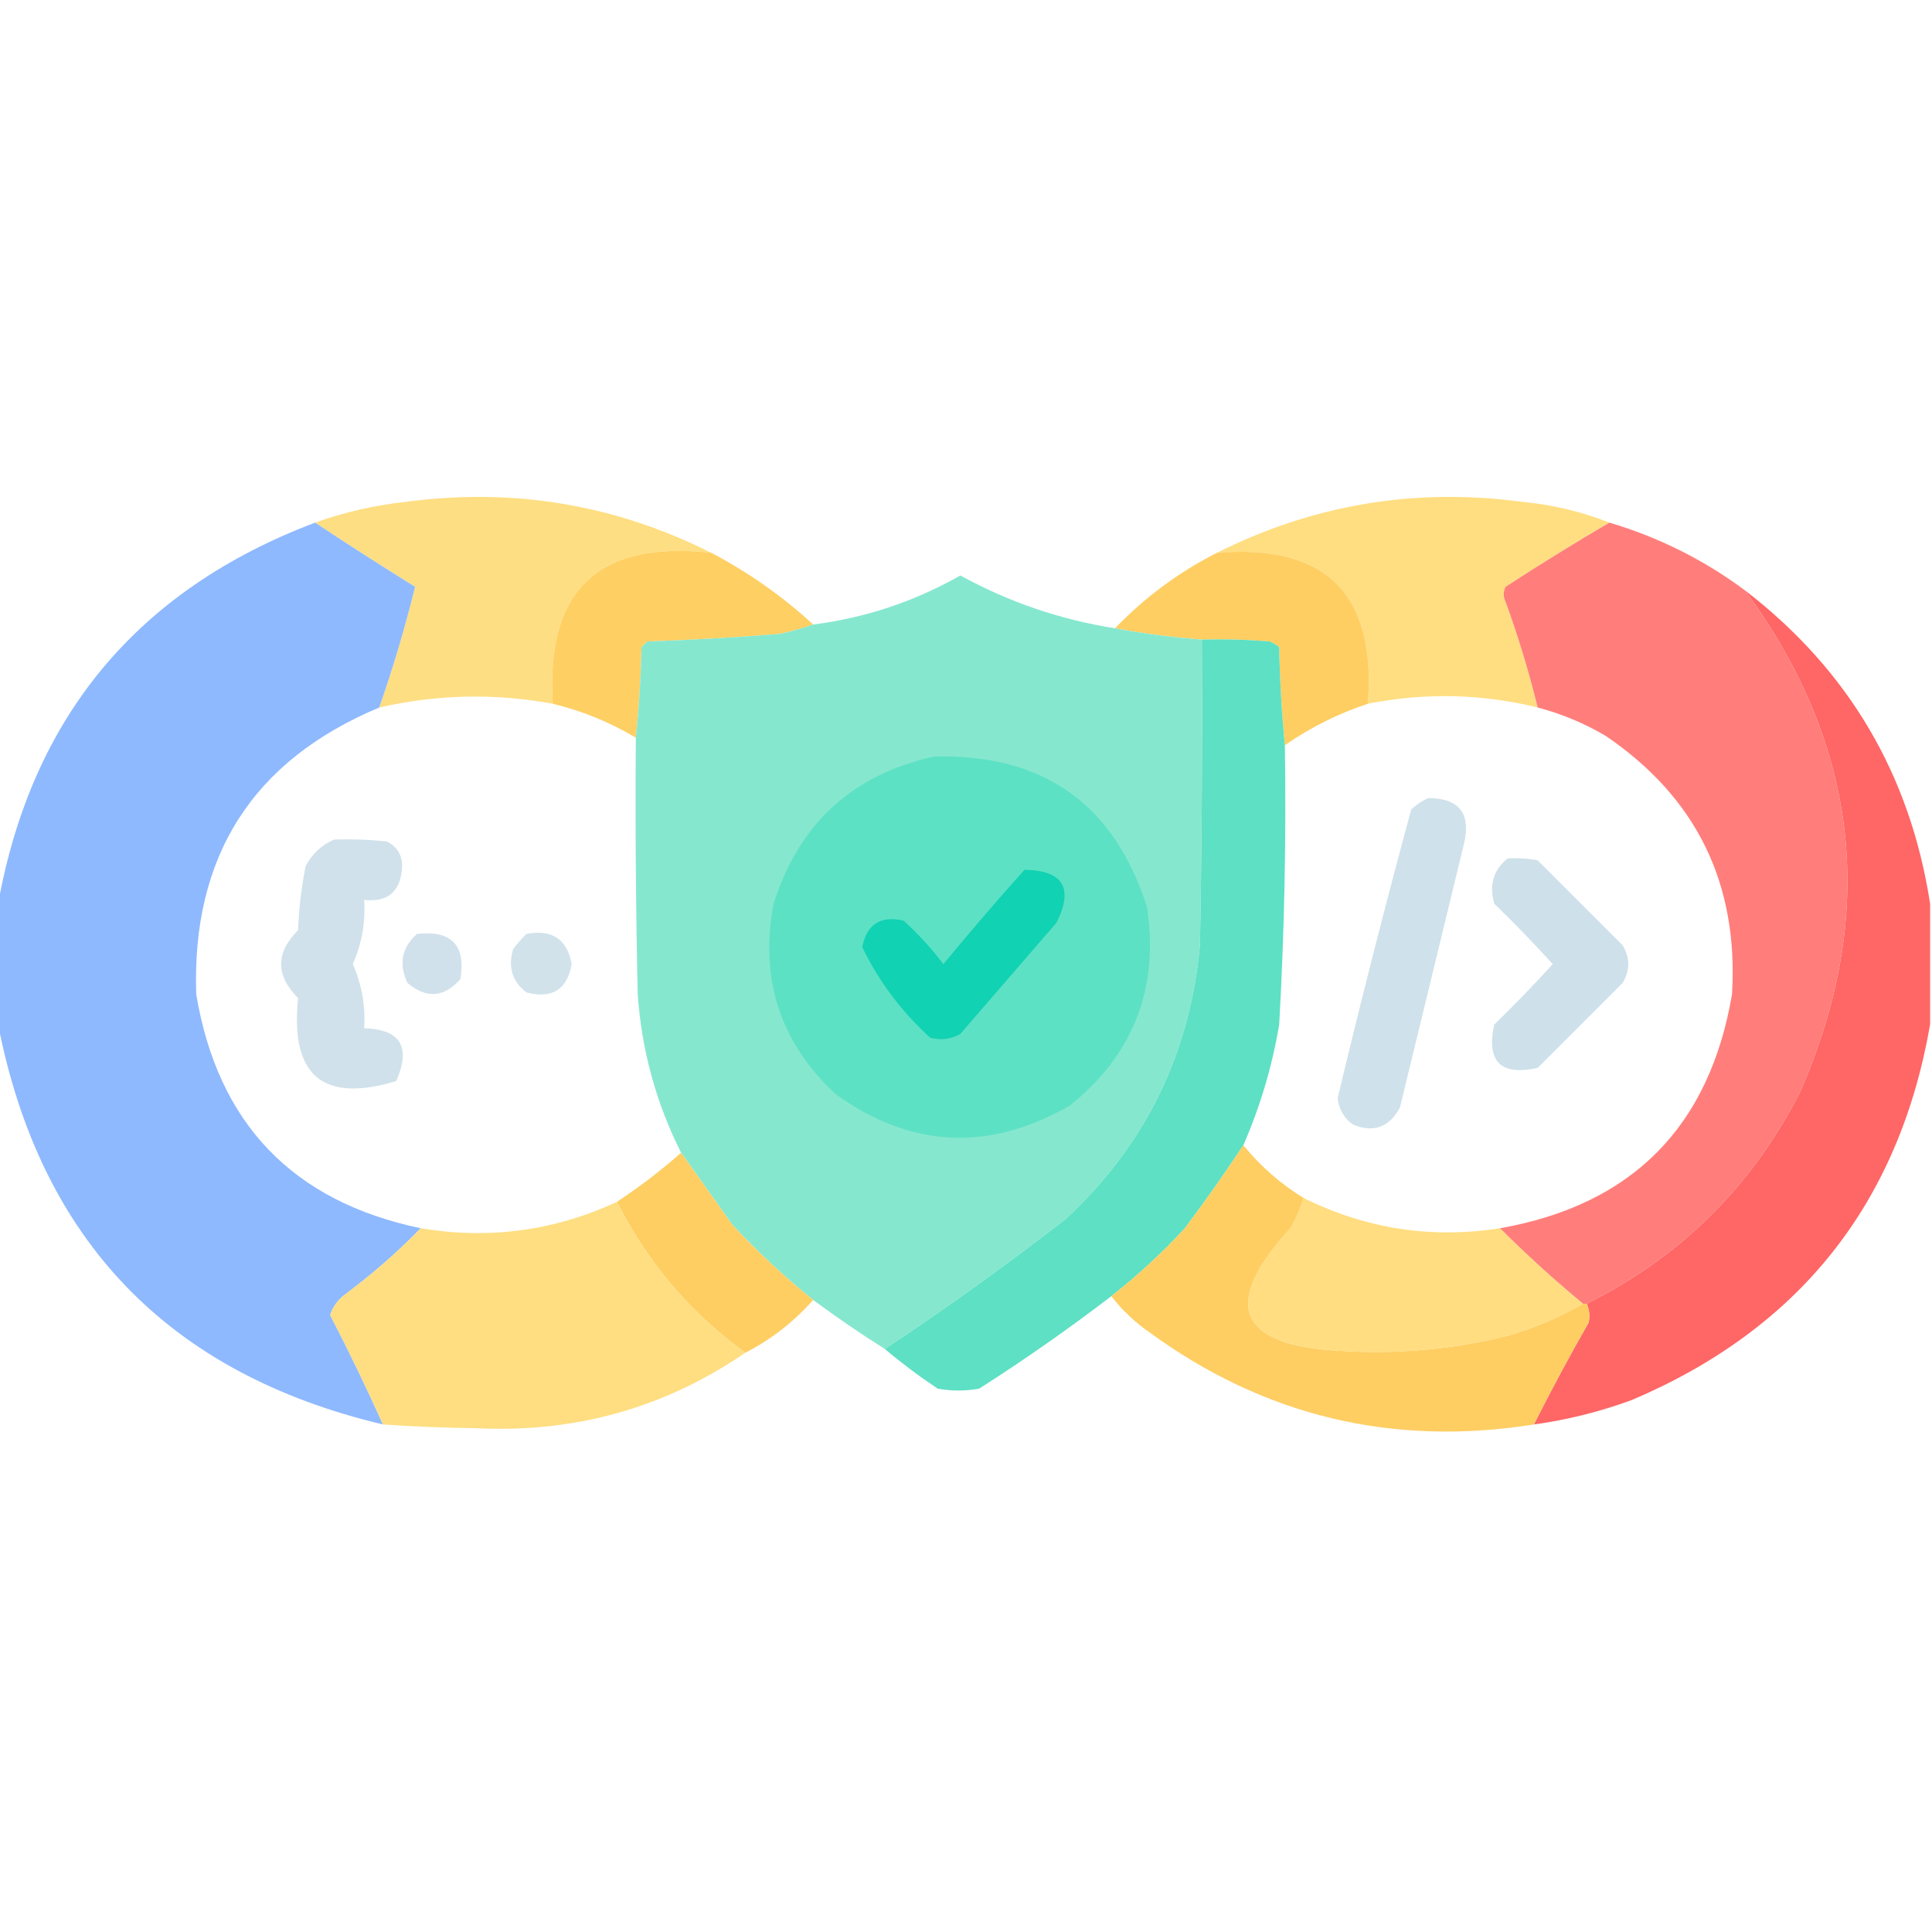 <?xml version="1.0" encoding="UTF-8"?>
<!DOCTYPE svg PUBLIC "-//W3C//DTD SVG 1.1//EN" "http://www.w3.org/Graphics/SVG/1.1/DTD/svg11.dtd">
<svg xmlns="http://www.w3.org/2000/svg" version="1.1" width="512px" height="512px" style="shape-rendering:geometricPrecision; text-rendering:geometricPrecision; image-rendering:optimizeQuality; fill-rule:evenodd; clip-rule:evenodd" xmlns:xlink="http://www.w3.org/1999/xlink">
<g><path style="opacity:0.98" fill="#fedd80" d="M 188.5,146.5 C 158.55,143.117 144.55,156.451 146.5,186.5C 131.112,183.669 115.779,184.002 100.5,187.5C 104.203,176.901 107.369,166.235 110,155.5C 101.017,149.934 92.184,144.267 83.5,138.5C 91.248,135.731 99.248,133.897 107.5,133C 135.985,129.186 162.985,133.686 188.5,146.5 Z"/></g>
<g><path style="opacity:0.979" fill="#ffdd7f" d="M 426.5,138.5 C 417.218,143.942 408.052,149.608 399,155.5C 398.333,156.833 398.333,158.167 399,159.5C 402.355,168.727 405.188,178.06 407.5,187.5C 392.631,183.84 377.631,183.507 362.5,186.5C 364.773,157.44 351.44,144.107 322.5,146.5C 348.015,133.686 375.015,129.186 403.5,133C 411.545,133.771 419.212,135.604 426.5,138.5 Z"/></g>
<g><path style="opacity:0.985" fill="#8db9fe" d="M 83.5,138.5 C 92.184,144.267 101.017,149.934 110,155.5C 107.369,166.235 104.203,176.901 100.5,187.5C 66.961,201.546 50.794,226.879 52,263.5C 57.727,297.726 77.56,318.393 111.5,325.5C 105.323,331.841 98.656,337.674 91.5,343C 89.552,344.439 88.219,346.272 87.5,348.5C 92.453,358.072 97.12,367.739 101.5,377.5C 44.679,364.014 10.679,328.681 -0.5,271.5C -0.5,260.833 -0.5,250.167 -0.5,239.5C 8.426,189.988 36.426,156.321 83.5,138.5 Z"/></g>
<g><path style="opacity:0.99" fill="#ff7d7a" d="M 426.5,138.5 C 439.609,142.388 451.609,148.388 462.5,156.5C 492.868,197.935 497.702,242.268 477,289.5C 464.263,314.404 445.43,333.071 420.5,345.5C 420.167,345.5 419.833,345.5 419.5,345.5C 411.867,339.203 404.534,332.536 397.5,325.5C 432.519,319.314 453.019,298.648 459,263.5C 460.764,234.197 449.597,211.363 425.5,195C 419.812,191.653 413.812,189.153 407.5,187.5C 405.188,178.06 402.355,168.727 399,159.5C 398.333,158.167 398.333,156.833 399,155.5C 408.052,149.608 417.218,143.942 426.5,138.5 Z"/></g>
<g><path style="opacity:0.988" fill="#fece61" d="M 188.5,146.5 C 198.331,151.666 207.331,158 215.5,165.5C 212.678,166.507 209.678,167.34 206.5,168C 194.849,168.939 183.183,169.605 171.5,170C 171,170.5 170.5,171 170,171.5C 169.829,179.677 169.329,187.677 168.5,195.5C 161.626,191.397 154.293,188.397 146.5,186.5C 144.55,156.451 158.55,143.117 188.5,146.5 Z"/></g>
<g><path style="opacity:0.989" fill="#fece61" d="M 322.5,146.5 C 351.44,144.107 364.773,157.44 362.5,186.5C 354.64,189.097 347.307,192.763 340.5,197.5C 339.67,189.01 339.17,180.343 339,171.5C 338.25,170.874 337.416,170.374 336.5,170C 330.509,169.501 324.509,169.334 318.5,169.5C 310.644,168.894 302.977,167.894 295.5,166.5C 303.349,158.323 312.349,151.656 322.5,146.5 Z"/></g>
<g><path style="opacity:0.995" fill="#86e7cf" d="M 295.5,166.5 C 302.977,167.894 310.644,168.894 318.5,169.5C 318.667,196.502 318.5,223.502 318,250.5C 315.362,279.274 303.529,303.441 282.5,323C 266.882,335.131 250.882,346.631 234.5,357.5C 228.022,353.424 221.689,349.09 215.5,344.5C 207.928,338.434 200.762,331.767 194,324.5C 189.478,318.1 184.978,311.767 180.5,305.5C 173.867,292.304 170.034,278.304 169,263.5C 168.5,240.836 168.333,218.169 168.5,195.5C 169.329,187.677 169.829,179.677 170,171.5C 170.5,171 171,170.5 171.5,170C 183.183,169.605 194.849,168.939 206.5,168C 209.678,167.34 212.678,166.507 215.5,165.5C 229.345,163.746 242.345,159.413 254.5,152.5C 267.356,159.563 281.022,164.23 295.5,166.5 Z"/></g>
<g><path style="opacity:0.983" fill="#ff6464" d="M 462.5,156.5 C 489.88,177.586 506.213,205.253 511.5,239.5C 511.5,250.167 511.5,260.833 511.5,271.5C 503.23,318.943 476.897,352.11 432.5,371C 424.056,374.111 415.39,376.278 406.5,377.5C 411.075,368.408 415.908,359.408 421,350.5C 421.384,348.803 421.218,347.137 420.5,345.5C 445.43,333.071 464.263,314.404 477,289.5C 497.702,242.268 492.868,197.935 462.5,156.5 Z"/></g>
<g><path style="opacity:0.995" fill="#5de0c3" d="M 318.5,169.5 C 324.509,169.334 330.509,169.501 336.5,170C 337.416,170.374 338.25,170.874 339,171.5C 339.17,180.343 339.67,189.01 340.5,197.5C 340.883,222.192 340.383,246.858 339,271.5C 337.139,282.581 333.972,293.248 329.5,303.5C 324.585,310.931 319.419,318.264 314,325.5C 307.904,332.102 301.404,338.102 294.5,343.5C 283.212,352.149 271.546,360.316 259.5,368C 255.833,368.667 252.167,368.667 248.5,368C 243.586,364.723 238.92,361.223 234.5,357.5C 250.882,346.631 266.882,335.131 282.5,323C 303.529,303.441 315.362,279.274 318,250.5C 318.5,223.502 318.667,196.502 318.5,169.5 Z"/></g>
<g><path style="opacity:1" fill="#5de1c4" d="M 247.5,200.5 C 276.468,199.718 295.301,213.052 304,240.5C 307.166,262.017 300.333,279.517 283.5,293C 262.098,305.292 241.432,304.292 221.5,290C 206.742,276.29 201.242,259.457 205,239.5C 211.741,218.254 225.907,205.254 247.5,200.5 Z"/></g>
<g><path style="opacity:0.97" fill="#cee0ea" d="M 378.5,211.5 C 386.684,211.537 389.851,215.537 388,223.5C 382.333,246.833 376.667,270.167 371,293.5C 368.167,298.777 364,300.277 358.5,298C 356.129,296.257 354.795,293.923 354.5,291C 360.613,265.38 367.113,239.88 374,214.5C 375.409,213.219 376.909,212.219 378.5,211.5 Z"/></g>
<g><path style="opacity:0.972" fill="#cee0ea" d="M 88.5,222.5 C 93.178,222.334 97.845,222.501 102.5,223C 105.516,224.529 106.849,227.029 106.5,230.5C 105.922,236.47 102.589,239.136 96.5,238.5C 96.88,244.421 95.88,250.088 93.5,255.5C 95.88,260.912 96.88,266.579 96.5,272.5C 106.147,272.774 108.981,277.44 105,286.5C 85.531,292.381 76.864,285.047 79,264.5C 73,258.5 73,252.5 79,246.5C 79.21,240.769 79.876,235.103 81,229.5C 82.742,226.254 85.242,223.921 88.5,222.5 Z"/></g>
<g><path style="opacity:0.982" fill="#cde0ea" d="M 399.5,227.5 C 402.187,227.336 404.854,227.503 407.5,228C 415,235.5 422.5,243 430,250.5C 432,253.833 432,257.167 430,260.5C 422.5,268 415,275.5 407.5,283C 397.667,285.167 393.833,281.333 396,271.5C 401.348,266.319 406.515,260.985 411.5,255.5C 406.515,250.015 401.348,244.681 396,239.5C 394.593,234.556 395.759,230.556 399.5,227.5 Z"/></g>
<g><path style="opacity:1" fill="#11d2b3" d="M 271.5,230.5 C 281.752,230.671 284.585,235.337 280,244.5C 271.5,254.333 263,264.167 254.5,274C 251.97,275.422 249.303,275.755 246.5,275C 238.906,268.09 232.906,260.09 228.5,251C 229.704,244.894 233.371,242.561 239.5,244C 243.369,247.534 246.869,251.367 250,255.5C 257.061,246.949 264.227,238.616 271.5,230.5 Z"/></g>
<g><path style="opacity:0.955" fill="#cee0ea" d="M 110.5,247.5 C 119.657,246.489 123.49,250.489 122,259.5C 117.625,264.381 112.958,264.715 108,260.5C 105.606,255.527 106.44,251.194 110.5,247.5 Z"/></g>
<g><path style="opacity:0.931" fill="#cee0ea" d="M 139.5,247.5 C 146.304,246.221 150.304,248.888 151.5,255.5C 150.303,262.273 146.303,264.773 139.5,263C 135.723,260.089 134.556,256.256 136,251.5C 137.102,250.051 138.269,248.718 139.5,247.5 Z"/></g>
<g><path style="opacity:0.988" fill="#fecd61" d="M 329.5,303.5 C 334.084,309.11 339.418,313.776 345.5,317.5C 344.648,320.223 343.481,322.89 342,325.5C 323.425,345.766 327.925,356.599 355.5,358C 370.365,358.924 385.032,357.591 399.5,354C 406.593,351.947 413.26,349.114 419.5,345.5C 419.833,345.5 420.167,345.5 420.5,345.5C 421.218,347.137 421.384,348.803 421,350.5C 415.908,359.408 411.075,368.408 406.5,377.5C 368.966,383.449 334.966,375.282 304.5,353C 300.666,350.332 297.333,347.165 294.5,343.5C 301.404,338.102 307.904,332.102 314,325.5C 319.419,318.264 324.585,310.931 329.5,303.5 Z"/></g>
<g><path style="opacity:0.989" fill="#fece61" d="M 180.5,305.5 C 184.978,311.767 189.478,318.1 194,324.5C 200.762,331.767 207.928,338.434 215.5,344.5C 210.364,350.306 204.364,354.973 197.5,358.5C 182.867,347.856 171.534,334.523 163.5,318.5C 169.427,314.581 175.094,310.248 180.5,305.5 Z"/></g>
<g><path style="opacity:0.99" fill="#ffdd7f" d="M 345.5,317.5 C 362.002,325.667 379.336,328.334 397.5,325.5C 404.534,332.536 411.867,339.203 419.5,345.5C 413.26,349.114 406.593,351.947 399.5,354C 385.032,357.591 370.365,358.924 355.5,358C 327.925,356.599 323.425,345.766 342,325.5C 343.481,322.89 344.648,320.223 345.5,317.5 Z"/></g>
<g><path style="opacity:0.988" fill="#fedd80" d="M 163.5,318.5 C 171.534,334.523 182.867,347.856 197.5,358.5C 176.216,373.075 152.55,379.742 126.5,378.5C 118.149,378.394 109.816,378.061 101.5,377.5C 97.12,367.739 92.453,358.072 87.5,348.5C 88.219,346.272 89.552,344.439 91.5,343C 98.656,337.674 105.323,331.841 111.5,325.5C 129.596,328.528 146.929,326.195 163.5,318.5 Z"/></g>
</svg>

